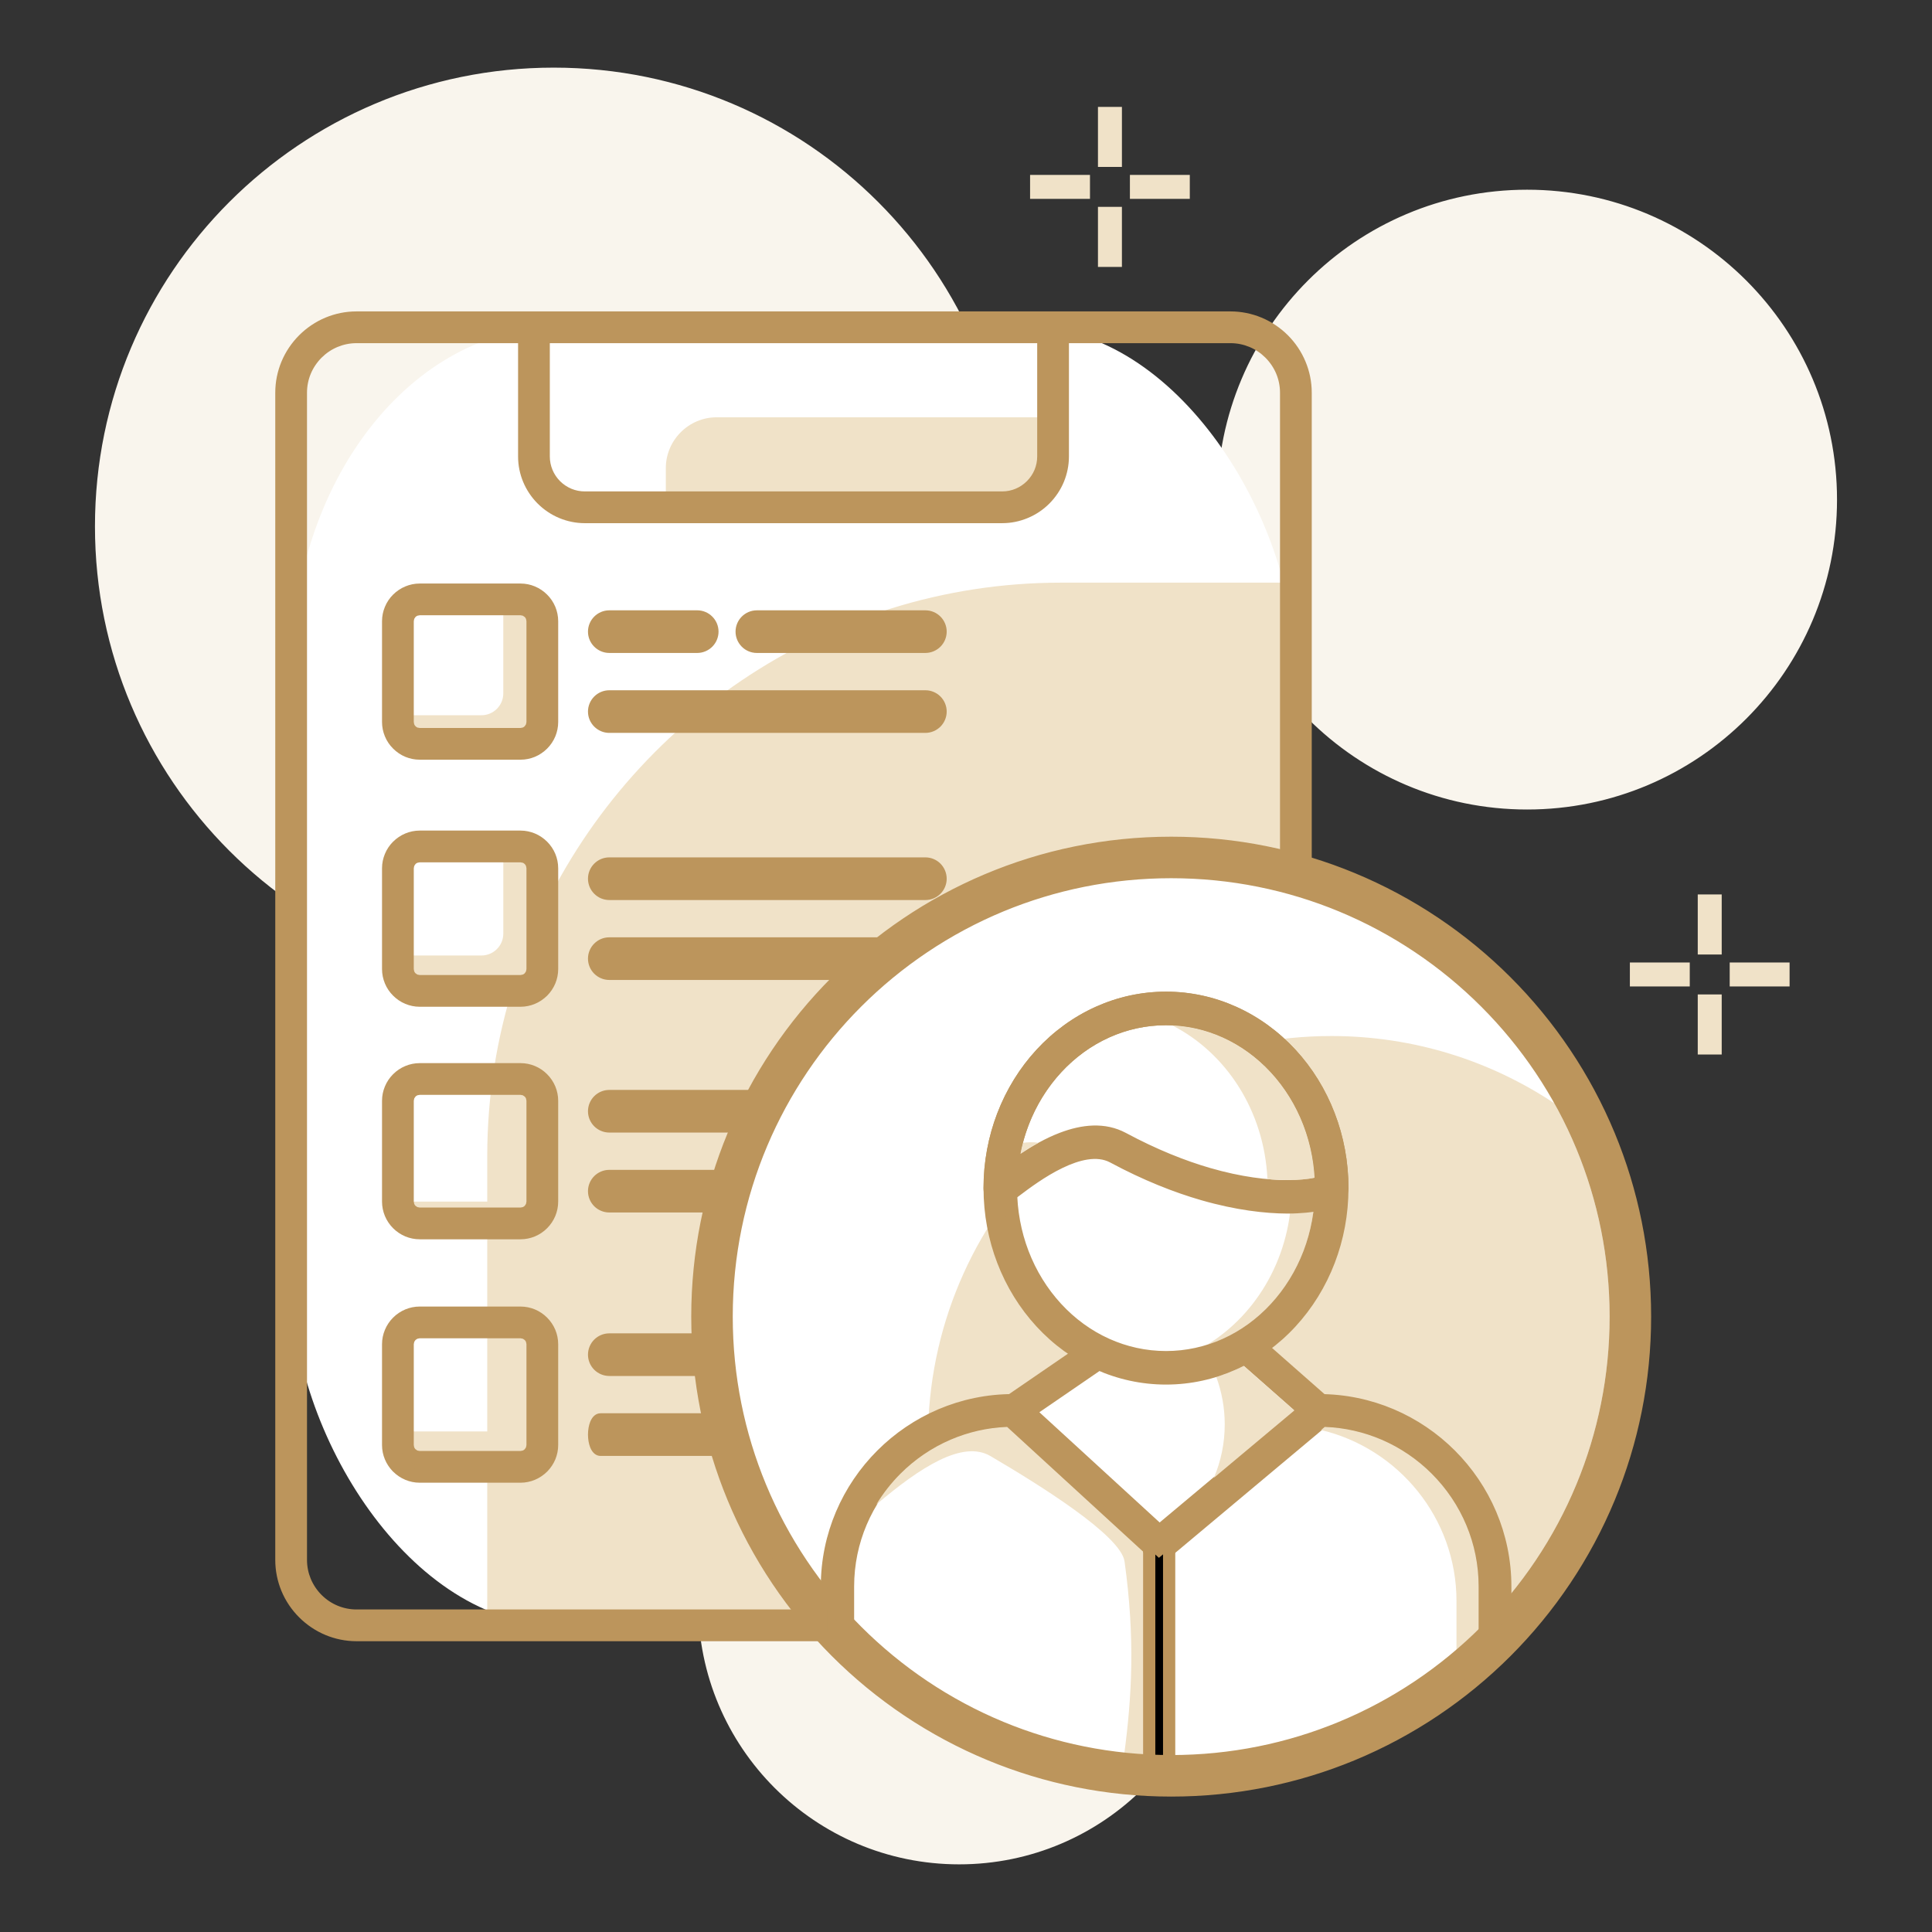 <svg
  xmlns="http://www.w3.org/2000/svg"
  xml:space="preserve"
  width="130"
  height="130"
  style="shape-rendering:geometricPrecision;text-rendering:geometricPrecision;image-rendering:optimizeQuality;fill-rule:evenodd;clip-rule:evenodd"
  viewBox="0 0 13000000 13000000"
><rect x="0" y="0" width="13000000" height="13000000" fill="#333333" stroke="none"/><defs><style
    >.ail3{fill:#f0e2c8}.ail2{fill:#fff}.ail1,.ail4,.ail5{fill:#bc955c;fill-rule:nonzero}.ail1{fill:#fff}.ail6{fill:#f9f5ed;stroke:#f9f5ed;stroke-width:90000.5}</style></defs><g
    id="Capa_x0020_1"
  ><path
      class="ail6"
      d="M6454173 9078126c944888 0 1710837 765949 1710837 1710837s-765949 1710837-1710837 1710837c-945006 0-1710955-765949-1710955-1710837s765949-1710837 1710955-1710837zM3725928 500082c1680010 0 3041948 1361819 3041948 3041829S5405938 6583859 3725928 6583859 683981 5221921 683981 3541911 2045918 500082 3725928 500082zm6549725 821461c1126778 0 2040248 913471 2040248 2040249s-913470 2040249-2040248 2040249c-1126779 0-2040131-913471-2040131-2040249s913352-2040249 2040131-2040249z"
    /><path
      class="ail1"
      d="M6084722 6100431H4367507v845556L3038168 5732869l1329339-1213117v845556h1717215v735123zm0-367562"
    /><rect
      class="ail2"
      x="1959011"
      y="2202215"
      width="6760624"
      height="8734284"
      rx="1799888"
      ry="2325338"
    /><path
      class="ail1"
      d="M5166173 4445696c-53977 0-97678-43701-97678-97678 0-53976 43701-97795 97678-97795h1133865c53977 0 97678 43819 97678 97795 0 53977-43701 97678-97678 97678H5166173zm-992959 4865108c-53976 0-97796-43819-97796-97795 0-53977 43820-97796 97796-97796h2126824c53977 0 97678 43819 97678 97796 0 53976-43701 97795-97678 97795H4173214zm-58583 537878c-21614 0-39213-43819-39213-97796s17599-97796 39213-97796h850517c21496 0 39095 43819 39095 97796s-17599 97796-39095 97796h-850517zm1393473 0c-21614 0-39094-43819-39094-97796s17480-97796 39094-97796h850517c21614 0 39095 43819 39095 97796s-17481 97796-39095 97796h-850517zM4173214 7672842c-53976 0-97796-43819-97796-97796s43820-97796 97796-97796h2126824c53977 0 97678 43819 97678 97796s-43701 97796-97678 97796H4173214zm0 537759c-53976 0-97796-43701-97796-97678s43820-97796 97796-97796h2126824c53977 0 97678 43819 97678 97796s-43701 97678-97678 97678H4173214zm0-2102375c-53976 0-97796-43819-97796-97796s43820-97796 97796-97796h2126824c53977 0 97678 43819 97678 97796s-43701 97796-97678 97796H4173214zm0-1662530c-53976 0-97796-43701-97796-97678 0-53976 43820-97795 97796-97795h591500c53977 0 97796 43819 97796 97795 0 53977-43819 97678-97796 97678h-591500zm0 537877c-53976 0-97796-43819-97796-97795 0-53977 43820-97678 97796-97678h2126824c53977 0 97678 43701 97678 97678 0 53976-43701 97795-97678 97795H4173214zm0 1662412c-53976 0-97796-43701-97796-97678 0-53976 43820-97795 97796-97795h2126824c53977 0 97678 43819 97678 97795 0 53977-43701 97678-97678 97678H4173214z"
    /><path
      class="ail2"
      d="M3592817 2202179h3493013c0 666264-544964 1211228-1211227 1211228H4804045c-666264 0-1211228-544964-1211228-1211228z"
    /><rect
      class="ail2"
      x="2677342"
      y="8898242"
      width="971840"
      height="971836"
      rx="599989"
      ry="599987"
    /><rect
      class="ail2"
      x="2677342"
      y="7260264"
      width="971840"
      height="971836"
      rx="599989"
      ry="599987"
    /><rect
      class="ail2"
      x="2677342"
      y="5695629"
      width="971840"
      height="971836"
      rx="599989"
      ry="599987"
    /><rect
      class="ail2"
      x="2677342"
      y="4033203"
      width="971840"
      height="971836"
      rx="599989"
      ry="599987"
    /><path
      class="ail3"
      d="M7139571 3920575h1518907v6575945c0 104292-42638 198899-111261 267640-68622 68622-163465 111260-267521 111260H3278524V9808996h-454609c-23504 0-45001-9567-60355-24921l-236-236c-15355-15355-24803-128151-24803-151891h540003V8170916h-454609c-23504 0-45001-9449-60355-24804l-236-236c-15355-15354-24803-36851-24803-60355v-118h540003v-303899c0-409255 64725-804218 184253-1175086h-638862c-23504 0-45001-9685-60355-25040l-236-118c-15355-15354-24803-128268-24803-151890v-118h501381c80669 0 146693-65906 146693-146576v-525948h115985c23504 0 45001 9449 60355 24921l236 236c15355 15355 24803 36733 24803 60355v428861c591028-1378473 1963241-2350526 3551597-2350526zm-4401169 892092h501500c80669 0 146575-65906 146575-146576v-617484h116103c23504 0 45001 9567 60237 24922l354 236c15355 15354 24803 36732 24803 60355v678665c0 23622-9448 45000-24803 60237l-354 236c-15236 15472-36733 25039-60237 25039h-678665c-23622 0-45001-9567-60355-25039l-236-236c-15355-15237-24922-36615-24922-60237v-118zm4286247-2004815H4822234c-188151 0-342049 154016-342049 342049v202442h2263478c77244 0 147520-31654 198426-82559 51024-50906 82560-121182 82560-198427v-263505z"
    /><path
      class="ail4"
      d="M3592817 2141115h4686879c137835 0 263151 56339 353860 147167 90828 90709 147166 216025 147166 353860v7854378c0 137836-56338 263151-147166 353979-90709 90709-216025 147048-353860 147048H2398952c-137836 0-263152-56339-353861-147048-90827-90828-147166-216143-147166-353979V2642142c0-137835 56339-263151 147166-353860 90709-90828 216025-147167 353861-147167h1193865zm-768902 6696065h678665c56930 0 108780 23267 146458 60945l236 236c37677 37677 61063 89646 61063 146458v678665c0 56930-23386 108780-61063 146458l-236 236c-37678 37677-89528 60945-146458 60945h-678665c-56812 0-108780-23268-146458-60945l-236-236c-37677-37678-60945-89528-60945-146458v-678665c0-56812 23268-108781 60945-146458l236-236c37678-37678 89646-60945 146458-60945zm678665 122126h-678665c-23622 0-45001 9567-60355 24922l-236 236c-15355 15354-24922 36732-24922 60355v678665c0 23622 9567 45000 24922 60355l236 236c15354 15354 36733 24921 60355 24921h678665c23622 0 45001-9567 60355-24921l236-236c15355-15355 24922-36733 24922-60355v-678665c0-23623-9567-45001-24922-60355l-236-236c-15354-15355-36733-24922-60355-24922zm-678665-1760089h678665c56930 0 108780 23268 146458 60945l236 236c37677 37678 61063 89528 61063 146458v678665c0 56930-23386 108781-61063 146458l-236 236c-37678 37678-89528 60945-146458 60945h-678665c-56812 0-108780-23267-146458-60945l-236-236c-37677-37677-60945-89528-60945-146458v-678665c0-56930 23268-108780 60945-146458l236-236c37678-37677 89646-60945 146458-60945zm678665 122127h-678665c-23622 0-45001 9567-60355 24921l-236 236c-15355 15355-24922 36733-24922 60355v678665c0 23623 9567 45001 24922 60355l236 236c15354 15355 36733 24922 60355 24922h678665c23622 0 45001-9567 60355-24922l236-236c15355-15354 24922-36732 24922-60355v-678665c0-23622-9567-45000-24922-60355l-236-236c-15354-15354-36733-24921-60355-24921zm-678665-1686861h678665c56930 0 108780 23386 146458 61063l236 237c37677 37677 61063 89528 61063 146457v678666c0 56811-23386 108662-61063 146457l-236 236c-37678 37678-89528 60946-146458 60946h-678665c-56812 0-108780-23268-146458-60946l-236-236c-37677-37795-60945-89646-60945-146457v-678666c0-56929 23268-108780 60945-146457l236-237c37678-37677 89646-61063 146458-61063zm678665 122245h-678665c-23622 0-45001 9567-60355 24921l-236 236c-15355 15355-24922 36733-24922 60355v678666c0 23622 9567 45000 24922 60354l236 237c15354 15354 36733 24921 60355 24921h678665c23622 0 45001-9567 60355-24921l236-237c15355-15354 24922-36732 24922-60354v-678666c0-23622-9567-45000-24922-60355l-236-236c-15354-15354-36733-24921-60355-24921zm-678665-1784657h678665c56930 0 108780 23386 146458 61064l236 236c37677 37677 61063 89528 61063 146457v678666c0 56811-23386 108662-61063 146458l-236 236c-37678 37559-89528 60945-146458 60945h-678665c-56812 0-108780-23386-146458-60945l-236-236c-37677-37796-60945-89647-60945-146458v-678666c0-56929 23268-108780 60945-146457l236-236c37678-37678 89646-61064 146458-61064zm678665 122245h-678665c-23622 0-45001 9567-60355 24922l-236 236c-15355 15354-24922 36732-24922 60354v678666c0 23504 9567 45000 24922 60355l236 236c15354 15354 36733 24803 60355 24803h678665c23622 0 45001-9449 60355-24803l236-236c15355-15355 24922-36851 24922-60355v-678666c0-23622-9567-45000-24922-60354l-236-236c-15354-15355-36733-24922-60355-24922zm1590246 253702c-53977 0-97678-43819-97678-97795 0-53977 43701-97796 97678-97796h1133865c53977 0 97678 43819 97678 97796 0 53976-43701 97795-97678 97795H5092826zm-992959 4864991c-53976 0-97796-43820-97796-97796 0-53977 43820-97678 97796-97678h2126824c53977 0 97678 43701 97678 97678 0 53976-43701 97796-97678 97796H4099867zm-58583 537877c-21614 0-39213-43819-39213-97796s17599-97796 39213-97796h850517c21496 0 39095 43819 39095 97796s-17599 97796-39095 97796h-850517zm1393473 0c-21614 0-39094-43819-39094-97796s17480-97796 39094-97796h850517c21615 0 39095 43819 39095 97796s-17480 97796-39095 97796h-850517zM4099867 7575046c-53976 0-97796-43819-97796-97796s43820-97796 97796-97796h2126824c53977 0 97678 43819 97678 97796s-43701 97796-97678 97796H4099867zm0 537877c-53976 0-97796-43819-97796-97796 0-53976 43820-97796 97796-97796h2126824c53977 0 97678 43820 97678 97796 0 53977-43701 97796-97678 97796H4099867zm0-2102493c-53976 0-97796-43819-97796-97796 0-53976 43820-97796 97796-97796h2126824c53977 0 97678 43820 97678 97796 0 53977-43701 97796-97678 97796H4099867zm0-1662412c-53976 0-97796-43819-97796-97795 0-53977 43820-97796 97796-97796h591500c53977 0 97796 43819 97796 97796 0 53976-43819 97795-97796 97795h-591500zm0 537760c-53976 0-97796-43701-97796-97678s43820-97796 97796-97796h2126824c53977 0 97678 43819 97678 97796s-43701 97678-97678 97678H4099867zm0 1662411c-53976 0-97796-43701-97796-97677 0-53977 43820-97796 97796-97796h2126824c53977 0 97678 43819 97678 97796 0 53976-43701 97677-97678 97677H4099867zm3047027-4284829v807997c0 110906-45355 211773-118466 284766-72992 73110-173859 118465-284765 118465H3934984c-110788 0-211536-45355-284647-118465l-236-118c-72993-73111-118347-173860-118347-284648v-807997H2398952c-104174 0-198899 42638-267522 111261-68740 68622-111260 163347-111260 267521v7854378c0 104174 42520 198899 111260 267522 68623 68740 163348 111378 267522 111378h5880744c104174 0 198899-42638 267521-111378 68741-68623 111261-163348 111261-267522V2642142c0-104174-42520-198899-111261-267521-68622-68623-163347-111261-267521-111261H7146894zm-122245 0H3653999v807997c0 77363 31535 147639 82323 198545 51024 50906 121300 82441 198662 82441h2808679c77244 0 147520-31654 198426-82559 51024-50906 82560-121182 82560-198427v-807997z"
    /><path
      class="ail5"
      d="M3592935 2095406h4686761c73347 0 144095 14882 208466 41575 66969 27757 127441 68741 177757 118938 50433 50434 91063 110788 118819 177639 26811 64371 41693 135001 41693 208702v7854260c0 73702-15000 144332-41693 208702-27638 66615-68386 126970-118937 177403-98859 99095-235750 160749-386105 160749H2398952c-73465 0-144214-15000-208584-41693-66497-27638-126970-68623-177403-118938-50433-50197-91418-110670-119174-177521-26693-64606-41575-135355-41575-208702V2642260c0-73583 14882-144213 41575-208702 27638-66615 68622-126969 118938-177403 50669-50551 111024-91536 177639-119174 64488-26811 135000-41575 208584-41575h1193983zm3554077 91418H2398952c-61418 0-120237 12284-173624 34371-55630 23149-105945 57283-147993 99095-42047 42165-76181 92599-99213 148229-22205 53386-34488 112205-34488 173741v7854260c0 61536 12401 120473 34370 173623 23150 55513 57284 105946 99331 147993 41930 42048 92245 76064 147993 99214 53387 22204 112206 34606 173624 34606h5880744c125197 0 239293-51496 321616-133820 42047-41811 76182-92126 99213-147993 22205-53268 34607-112087 34607-173623V2642260c0-61536-12284-120355-34607-173741-23031-55512-57047-105828-99213-147993-42048-42048-92481-76182-147993-99331-53268-21969-112087-34371-173623-34371H7147012zM2823915 8791471h678665c34016 0 66733 6968 96615 19252 30709 12874 58937 31890 82087 55157 23504 23386 42520 51615 55394 82324 12402 30236 19252 62835 19252 96615v678665c0 34016-6968 66733-19252 96497-12283 29173-29882 55866-51378 78307l-3780 3898c-23740 23504-51850 42520-82441 55276-29764 12402-62599 19370-96497 19370h-678665c-33898 0-66851-6968-96379-19370-30827-12756-58819-31772-82087-54922l-3779-3661c-21733-22796-39568-49607-51733-78898-12402-29764-19370-62481-19370-96497v-678665c0-33780 6850-66379 19370-96379 12756-30945 31772-59174 55040-82441 23386-23386 51614-42402 82441-55276 29764-12284 62481-19252 96497-19252zm678665 91299h-678665c-21969 0-42756 4489-61536 12284-19488 8031-37559 20315-52559 35315-15237 15236-27638 33425-35670 52914-7795 18779-12283 39685-12283 61536v678665c0 21851 4488 42756 12283 61536 8032 19488 20433 37559 35433 52559l3307 3425c14528 13701 31300 24686 49607 32245 18662 7795 39685 12165 61418 12165h678665c21733 0 42756-4370 61418-12165 18307-7559 35197-18544 49252-31890l3780-3780c15000-15000 27283-33071 35315-52559 7795-18780 12283-39685 12283-61536v-678665c0-21851-4488-42757-12165-61536-8150-19489-20315-37560-35433-52678-15237-15236-33426-27520-52914-35551-18780-7795-39567-12284-61536-12284zm0 122245h-678665l-15000 2953c-15355 9449-11339 5905-21615 21142l-3071 15709v678665l2835 15000c2008 5197 4961 9449 8622 13110l12874 8859 15355 2834h678665l14882-2834c4961-1890 9567-5079 13229-8740l8504-12520 3189-15709v-678665l-2953-14882c-1890-5079-4961-9567-8504-13111l-12520-8622-15827-3189zm-678665-91300h678665c17717 0 35079 3662 50434 10040 16063 6614 30590 16535 42283 28110l3307 3425c10512 11575 19134 24804 24922 39213 6496 15355 10157 32481 10157 50316v678665c0 17717-3661 35079-10039 50433-6614 16064-16536 30591-28110 42166-11812 11811-26575 21732-42757 28465-15236 6496-32480 10157-50197 10157h-678665c-17835 0-34961-3661-50316-10039-15945-6851-30826-16772-42283-28347-11929-11811-21733-26338-28347-42402-6496-15354-10157-32716-10157-50433v-678665c0-17835 3661-34961 10039-50316 5906-14291 14410-27401 24449-38268l4016-4370c11575-11575 26102-21496 42165-27992 15355-6496 32717-10158 50434-10158zm0-1760207h678665c34016 0 66733 6968 96615 19370 30709 12756 58937 31772 82087 55040 23504 23386 42520 51614 55394 82441 12284 29764 19252 62481 19252 96497v678665c0 33662-6850 66379-19252 96379-12874 30945-31890 59174-55158 82323-23386 23504-51614 42520-82323 55394-29882 12284-62599 19252-96615 19252h-678665c-34016 0-66733-6968-96497-19252-30827-12874-59055-31890-82205-55157-23504-23386-42520-51615-55276-82324-12520-30236-19370-62953-19370-96615v-678665c0-34016 6968-66733 19370-96497 12756-30827 31772-59055 55040-82205 23386-23504 51614-42520 82441-55276 29764-12402 62481-19370 96497-19370zm678665 91300h-678665c-21969 0-42756 4488-61536 12283-19488 8032-37559 20433-52559 35433-15237 15237-27638 33308-35670 52796-7795 18780-12283 39567-12283 61536v678665c0 21851 4488 42875 12165 61536 8150 19489 20551 37678 35551 52678 15355 15236 33308 27520 52796 35551 18780 7795 39567 12284 61536 12284h678665c21969 0 42756-4489 61536-12284 19488-8031 37677-20315 52678-35433 15236-15118 27519-33307 35551-52796 7795-18661 12283-39685 12283-61536v-678665c0-21969-4488-42756-12283-61536-8032-19488-20197-37441-35315-52559-15237-15237-33426-27638-52914-35670-18780-7795-39567-12283-61536-12283zm0 122244h-678665l-14882 2835c-4961 1890-9567 4961-13229 8740l-8504 12520-3071 15709v678665l2835 14882c2126 5197 5079 9685 8622 13229l12520 8504 15709 3189h678665l15000-2953c5079-2008 9567-4961 13111-8504l8504-12638 3189-15709v-678665l-2953-15000c-1890-5079-4961-9449-8504-13111l-12992-8858-15355-2835zm-678665-91417h678665c17717 0 34961 3661 50316 10039 16063 6850 30826 16772 42401 28347 11693 11693 21733 26338 28229 42402 6496 15354 10157 32716 10157 50433v678665c0 17717-3661 34961-10039 50316-6614 15945-16417 30236-27992 42047-12048 12166-26575 21969-42638 28583-15355 6496-32717 10158-50434 10158h-678665c-17717 0-35079-3662-50434-10040-16063-6732-30708-16654-42165-28110-12048-12402-21851-26693-28347-42638-6496-15355-10157-32599-10157-50316v-678665c0-17717 3661-35079 10039-50433 6732-16064 16536-30591 28229-42166 11693-11811 26574-21733 42638-28465 15236-6496 32362-10157 50197-10157zm0-1686861h678665c33898 0 66615 7087 96497 19370 30591 12756 58701 31890 82087 55040 23622 23504 42638 51496 55512 82559 12284 29764 19252 62599 19252 96497v678548c0 34015-6968 66732-19252 96614-12874 30945-31890 59056-55158 82324-23740 23386-51850 42401-82441 55157-29764 12402-62599 19371-96497 19371h-678665c-33898 0-66851-7087-96379-19371-30827-12756-58819-31771-82087-55039-23740-23386-42756-51497-55512-82442-12402-29882-19370-62599-19370-96614v-678548c0-33898 6968-66733 19370-96497 12756-31063 31772-59055 55040-82323 23740-23386 51732-42520 82559-55276 29764-12283 62481-19370 96379-19370zm678665 91418h-678665c-21851 0-42638 4370-61418 12165-19843 8268-37914 20552-52796 35315-15118 15355-27519 33544-35551 53032-7795 18780-12283 39804-12283 61536v678548c0 21850 4488 42756 12283 61653 8032 19489 20433 37678 35433 52678 15000 15118 33071 27284 52914 35551 18662 7678 39685 12166 61418 12166h678665c21733 0 42756-4488 61418-12166 19961-8267 37914-20433 52914-35197 15118-15354 27401-33543 35433-53032 7795-18897 12283-39803 12283-61653v-678548c0-21732-4488-42756-12283-61536-8032-19488-20197-37559-35315-52677s-33071-27402-53032-35670c-18780-7795-39567-12165-61418-12165zm0 122245h-678665l-15000 2952c-4961 1772-9449 4843-12874 8268l-8741 12874-3071 15709v678548l2835 15000c2008 5197 4961 9567 8622 13110l12874 8858 15355 2953h678665l14882-2953c4961-1771 9567-4960 13229-8622l8504-12520 3189-15826v-678548l-2953-15000c-1890-5079-4961-9449-8504-12992-3898-4016-8386-7087-12874-8859l-15473-2952zm-678665-91418h678665c17717 0 35079 3661 50434 10039 15827 6733 30472 16536 42165 28347 11811 11811 21851 26339 28347 42402 6496 15354 10157 32716 10157 50433v678548c0 17716-3661 35197-10039 50433-6614 16181-16536 30591-28110 42284-11812 11811-26575 21732-42757 28346-15236 6496-32480 10158-50197 10158h-678665c-17835 0-34961-3662-50316-10040-15945-6732-30826-16653-42283-28228-11929-11929-21733-26339-28347-42520-6496-15236-10157-32717-10157-50433v-678548c0-17717 3661-35079 10039-50433 6732-16063 16536-30591 28229-42166 11811-12047 26693-21850 42519-28465 15237-6496 32599-10157 50316-10157zm0-1784539h678665c33898 0 66733 6851 96497 19371 30591 12638 58701 31653 82087 54921 23622 23386 42638 51497 55512 82560 12284 29764 19252 62599 19252 96496v678548c0 33898-6968 66733-19252 96615-12874 30945-31890 59055-55158 82205-23740 23504-51850 42638-82441 55394-29882 12283-62599 19252-96497 19252h-678665c-33898 0-66615-6969-96379-19252-30827-12756-58819-31890-82087-55158-23740-23386-42756-51496-55512-82441-12402-29882-19370-62717-19370-96615v-678548c0-33897 6968-66732 19370-96496 12756-31063 31772-59174 55040-82324 23740-23504 51732-42519 82559-55157 29528-12402 62481-19371 96379-19371zm678665 91300h-678665c-21733 0-42756 4488-61418 12284-19843 8149-37914 20433-52796 35197-15118 15354-27519 33425-35551 53032-7795 18779-12283 39685-12283 61535v678548c0 21850 4488 42756 12283 61536 8032 19606 20433 37677 35433 52795s33071 27402 52914 35552c18780 7795 39567 12283 61418 12283h678665c21851 0 42638-4488 61418-12283 19961-8150 37914-20434 52914-35315 15118-15355 27401-33426 35433-53032 7795-18780 12283-39686 12283-61536v-678548c0-21850-4488-42756-12283-61535-8032-19607-20197-37560-35315-52678s-33071-27402-53032-35551c-18662-7796-39685-12284-61418-12284zm0 122245h-678665l-14882 2835c-4961 1890-9567 4960-13229 8622l-8504 12520-3071 15826v678548l2835 15000c2008 5197 4961 9567 8622 13110 3780 4016 8268 6969 12756 8859l15473 2952h678665l15000-2952c4961-1890 9449-4843 12874-8386l8741-12756 3189-15827v-678548l-2953-15000c-1890-5078-4961-9567-8504-13110l-12992-8858-15355-2835zm-678665-91418h678665c17717 0 34961 3662 50316 10040 16063 6850 30826 16771 42401 28346 11693 11693 21733 26339 28229 42402 6496 15355 10157 32717 10157 50433v678548c0 17717-3661 35079-10039 50433-6614 16063-16536 30591-28110 42284-12048 11811-26693 21732-42638 28347-15237 6496-32599 10157-50316 10157h-678665c-17717 0-35079-3661-50434-10039-15708-6733-30590-16654-42165-28347-11929-11811-21733-26339-28347-42402-6496-15354-10157-32716-10157-50433v-678548c0-17716 3661-35078 10039-50433 6732-16063 16536-30591 28229-42284s26574-21614 42638-28346c15236-6496 32362-10158 50197-10158zm2269029 345002c-39567 0-75591-16063-101457-41929-25866-25985-42166-61890-42166-101457 0-39449 16182-75591 42048-101458 25984-25984 62008-42047 101575-42047h1133747c39567 0 75473 16181 101458 42165 25866 25867 41929 61891 41929 101340 0 39212-16299 75354-41929 101221-26221 25866-62245 42165-101458 42165H5092944zm-36850-106536c9212 9331 22441 15237 36850 15237h1133747c14410 0 27520-5788 36851-15001 9331-9567 15236-22677 15236-37086 0-14292-6023-27520-15236-36851-9331-9213-22441-15236-36851-15236H5092944c-14409 0-27638 5905-36968 15118-9331 9331-15237 22677-15237 36969 0 14409 6024 27519 15355 36850zm-956227 4971526c-39567 0-75473-16063-101457-41929-25866-25984-42047-61890-42047-101457s16181-75473 42047-101458c25984-25866 61890-41929 101457-41929h2126824c39449 0 75473 16063 101458 41929 25630 26221 41929 62009 41929 101458 0 39567-16063 75473-41929 101457-25985 25866-61891 41929-101458 41929H4099867zm-36850-106536c9331 9213 22441 15237 36850 15237h2126824c14410 0 27520-6024 36851-15237 9213-9330 15236-22441 15236-36850 0-14410-6023-27520-15118-36969-9449-9095-22677-15118-36969-15118H4099867c-14409 0-27519 6023-36850 15236-9331 9331-15237 22441-15237 36851 0 14409 5906 27520 15237 36850zm-21851 644532c-31417 0-55748-21969-69921-57402-8977-22914-14882-53623-14882-86103 0-32599 5905-63071 14882-85867 14173-35669 38504-57638 69921-57638h850635c31418 0 55867 22205 70040 57520 8858 23032 14764 53504 14764 85985 0 32480-5906 63071-14764 85867-14173 35433-38622 57638-70040 57638h-850635zm6614-143505c0 21142 3189 39685 8032 52087h821344c4842-12402 8031-30827 8031-52087s-3071-39567-7913-52087h-821462c-4843 12520-8032 30827-8032 52087zm1386977 143505c-31535 0-55866-22205-70039-57520-8977-22914-14764-53505-14764-85985 0-32481 5787-62953 14764-85749 14173-35551 38504-57756 70039-57756h850635c31300 0 55631 21969 69922 57402 8977 23032 14764 53504 14764 86103 0 32480-5787 63189-14764 85867-14291 35669-38622 57638-69922 57638h-850635zm14528-91418h821462c4724-12402 8031-30945 8031-52087 0-21260-3189-39567-8031-52087h-821344c-4961 12520-8031 30827-8031 52087s3189 39685 7913 52087zM4099867 7620755c-39567 0-75473-16181-101457-42048-25866-25984-42047-61890-42047-101457 0-39449 16181-75473 42047-101339 25984-25985 61890-42048 101457-42048h2126824c39567 0 75473 16063 101458 42048 25866 25866 41929 61890 41929 101339 0 39567-16063 75473-41929 101457-25985 25867-61891 42048-101458 42048H4099867zm-36850-106654c9331 9330 22441 15236 36850 15236h2126824c14410 0 27520-5906 36851-15236 9213-9331 15236-22441 15236-36851 0-14291-6023-27520-15236-36851-9331-9212-22441-15118-36851-15118H4099867c-14409 0-27519 5906-36850 15118-9331 9331-15237 22560-15237 36851 0 14410 5906 27520 15237 36851zm36850 644413c-39567 0-75473-16063-101457-41929-25866-25985-42047-61891-42047-101458s16181-75473 42047-101457c25984-25866 61890-41929 101457-41929h2126824c39567 0 75473 16063 101458 41929 25866 25984 41929 61890 41929 101457s-16063 75473-41929 101458c-25985 25866-61891 41929-101458 41929H4099867zm-36850-106536c9331 9213 22441 15236 36850 15236h2126824c14410 0 27520-6023 36851-15236 9213-9331 15236-22441 15236-36851 0-14409-6023-27520-15236-36850-9331-9331-22441-15237-36851-15237H4099867c-14409 0-27519 5906-36850 15237-9331 9330-15237 22441-15237 36850 0 14410 5906 27520 15237 36851zm36850-1995839c-39567 0-75473-16181-101457-42166-25866-25866-42047-61890-42047-101339 0-39567 16181-75591 42047-101457 25984-25984 61890-42048 101457-42048h2126824c39449 0 75473 16064 101458 42048 25630 26102 41929 62008 41929 101457s-16063 75473-41929 101339c-25985 25985-61891 42166-101458 42166H4099867zm-36850-106772c9331 9331 22441 15354 36850 15354h2126824c14410 0 27520-6023 36851-15354 9213-9213 15236-22441 15236-36733 0-14409-6023-27638-15118-36968-9449-9213-22677-15119-36969-15119H4099867c-14409 0-27519 5906-36850 15237-9331 9212-15237 22441-15237 36850 0 14292 5906 27520 15237 36733zm36850-1555758c-39449 0-75354-16299-101221-41929-26102-25985-42283-62008-42283-101457s16181-75473 42047-101340c25984-25984 61890-42165 101457-42165h591618c39567 0 75473 16181 101339 42165 25985 25867 42048 61891 42048 101340 0 39212-16300 75354-42048 101221-26102 25866-62126 42165-101339 42165h-591618zm-36968-106536c9449 9331 22559 15237 36968 15237h591618c14292 0 27520-5788 36851-15001 9330-9567 15236-22677 15236-37086 0-14292-6024-27520-15236-36851-9331-9213-22559-15236-36851-15236h-591618c-14409 0-27519 6023-36850 15236-9331 9331-15237 22559-15237 36851 0 14291 5906 27519 15119 36850zm36968 644414c-39449 0-75354-16300-101221-42048-26102-25866-42283-61890-42283-101339 0-39567 16181-75473 42047-101457 25984-25867 61890-42048 101457-42048h2126824c39567 0 75473 16181 101458 42048 25866 25984 41929 61890 41929 101457 0 39213-16299 75237-41929 101221-26221 25866-62245 42166-101458 42166H4099867zm-36968-106537c9449 9213 22559 15237 36968 15237h2126824c14410 0 27520-5906 36851-15000 9331-9567 15236-22796 15236-37087 0-14410-6023-27520-15236-36851-9331-9331-22441-15354-36851-15354H4099867c-14409 0-27519 6023-36850 15354s-15237 22441-15237 36851c0 14291 5906 27520 15119 36850zm36968 1768948c-39567 0-75473-16181-101457-42047-25866-25985-42047-61890-42047-101458 0-39449 16181-75472 42047-101339 25984-25984 61890-42047 101457-42047h2126824c39449 0 75473 16063 101458 42047 25630 26103 41929 61890 41929 101339 0 39568-16063 75473-41929 101458-25985 25866-61891 42047-101458 42047H4099867zm-36850-106654c9331 9331 22441 15354 36850 15354h2126824c14410 0 27520-6023 36851-15354 9213-9331 15236-22441 15236-36851 0-14291-6023-27519-15118-36968-9449-9095-22677-15119-36969-15119H4099867c-14409 0-27519 6024-36850 15237-9331 9331-15237 22559-15237 36850 0 14410 5906 27520 15237 36851zm3129586-4178175v762288c0 60473-12284 118465-34134 171261-22796 54804-56457 104646-97678 145867-41103 41221-90709 74646-145867 97442-52796 22086-110788 34370-171261 34370H3934866c-60354 0-118229-12284-171024-34252-54804-22678-104528-56221-145749-97560l-3425-3307c-79489-81378-128623-192285-128623-313821v-762288H2398952c-44883 0-87993 9095-126852 25276-40748 16772-77480 41693-108425 72520-30591 30709-55749 67796-72639 108308-16181 38976-25275 81969-25275 127087v7854260c0 45001 9094 88111 25275 126970 16890 40630 42048 77717 72639 108425 30945 30827 67677 55749 108189 72521 39095 16181 82205 25275 127088 25275h5880744c44882 0 87992-9094 126851-25275 40748-16772 77481-41694 108308-72521 30709-30708 55866-67795 72756-108425 16181-38859 25276-81969 25276-126970V2642260c0-45118-9095-88111-25276-127087-16890-40512-42047-77599-72756-108308-30827-30827-67560-55748-108072-72520-39095-16181-82205-25276-127087-25276H7192603zm-91300 762288v-853706h1178393c57166 0 111969 11575 161812 32481 52205 21614 99095 53268 137953 92244 38977 38977 70867 85867 92363 137836 20788 50079 32363 104882 32363 162048v7854260c0 57166-11575 111969-32363 162048-21496 51851-53386 98859-92363 137836-38858 38977-85748 70512-137953 92127-49843 21023-104646 32598-161812 32598H2398952c-57166 0-111970-11575-161931-32480-52087-21733-98977-53268-137835-92245-39095-38977-70867-85985-92363-137836-20787-50079-32480-104882-32480-162048V2642260c0-57166 11693-111969 32480-162048 21496-51969 53268-98859 92363-137836 38858-38976 85748-70630 137835-92126 49961-21024 104765-32599 161931-32599h1178511v853706c0 98150 40394 187678 105000 252285l3307 3307c32599 31890 70985 57402 113033 74883 41811 17362 87992 27047 136063 27047h2808797c48307 0 94489-9685 136300-27047 43583-17953 83032-44764 116221-77954 33071-32953 60000-72756 77953-116221 17363-41811 27166-88111 27166-136300zm-122245-762288H3699589v762288c0 31654 6378 62127 17835 89765 11929 28819 29528 54921 51142 76654 21851 21614 48071 39330 76654 51142 27402 11338 57993 17716 89646 17716h2808797c31772 0 62244-6378 89646-17835 28583-11811 54804-29527 76536-51260 21732-21850 39567-47835 51378-76417 11457-27638 17835-58111 17835-89765v-762288zm-3325178-91418h3416478v853706c0 43937-8859 85985-24922 124607-16771 40158-41102 76182-71102 106182-29882 29882-66024 54449-106064 70867-38504 16181-80670 25039-124607 25039H3934866c-43819 0-86103-8858-124725-24921-39803-16536-76063-40985-106063-70867-30001-30354-54450-66733-70867-106182-16181-38740-25040-80906-25040-124725v-853706h45709z"
    /><path
      class="ail3"
      d="M10967074 6637717v-161221h402995v161221h-402995zM6931223 1338197v-161103h402995v161103h-402995zm456735-214962V719178h161222v404057h-161222zm214962 53859h402995v161103h-402995v-161103zm-53740 214844v404175h-161222v-404175h161222zm3874629 5030817v-404175h161222v404175h-161222zm214962 53741h402995v161221h-402995v-161221zm-53740 214962v404176h-161222v-404176h161222z"
    /><ellipse
      class="ail2"
      cx="7880644"
      cy="8859322"
      rx="3089749"
      ry="3089736"
    /><path
      class="ail4"
      d="M7880599 5675586c879218 0 1675168 356340 2251313 932486 576145 576145 932486 1372094 932486 2251194 0 879218-356341 1675168-932486 2251313s-1372095 932486-2251313 932486c-879100 0-1675050-356341-2251195-932486s-932486-1372095-932486-2251313c0-879100 356341-1675049 932486-2251194 576145-576146 1372095-932486 2251195-932486zm2118320 1065478c-542129-542129-1291071-877446-2118320-877446s-1576191 335317-2118202 877446c-542129 542012-877446 1290953-877446 2118202s335317 1576309 877446 2118320c542011 542129 1290953 877446 2118202 877446s1576191-335317 2118320-877446c542129-542011 877446-1291071 877446-2118320s-335317-1576190-877446-2118202z"
    /><path
      class="ail3"
      d="M8957889 6971145c554767 0 1070794 166654 1500718 452601 55276 99095 105000 201497 148701 307088 143859 347365 223348 728627 223348 1128550 0 399806-79489 781068-223348 1128314-149292 360711-368624 685634-640633 957644-272128 272128-597051 491460-957644 640634-347364 143859-728627 223347-1128432 223347-246616 0-486263-30236-715162-87047-564806-497247-921265-1225638-921265-2037414 0-1498710 1214889-2713717 2713717-2713717z"
    /><path
      class="ail2"
      d="m7487408 9033126-670044 459451 982447 900714 1075755-900714-542720-477877z"
    /><path
      class="ail4"
      d="m7509022 9099504-584413 400750 877092 803982 970872-812840-464649-409254-798902 17362zm-729453 337797 686224-470672c297286-6024 594689-12874 891974-19370l620673 546617-1180401 988353-1088038-997329 69568-47599z"
    /><path
      class="ail5"
      d="m7522014 9140370-531617 364609 812367 744807 906619-759217-416695-367089-770674 16890zm-620555 326105 584413-400869c6378-4370 14055-6968 22323-7087l796777-17362c10630-827 21614 2599 30236 10158l468900 413742c14528 17363 12166 43347-5196 57875l-970872 812839c-15591 12874-38741 12638-53977-1299l-883352-811068c-12756-18661-7913-44291 10748-56929zm-145040-63072 686225-470672c6850-4724 14645-7086 22322-7204l891974-19253c10630-118 20434 3898 27875 10276l620791 546381c17008 15000 18779 41221 3661 58111-343585 327285-812249 680673-1184889 992722-16890 14056-41811 12520-56575-3543l-1085440-995085c-16653-15236-17834-41220-2598-57874l76654-53859zm722485-396026-703115 482247 1023313 938156 1116149-934730-572838-504452-863509 18779z"
    /><path
      class="ail2"
      d="M8875566 9492577c650200 0 1182172 531972 1182172 1182173v376892c-558547 554649-1327803 897407-2177139 897407-884533 0-1682254-371814-2245407-967565v-306734c0-650201 531853-1182173 1182172-1182173l982447 900714 1075755-900714z"
    /><path
      class="ail4"
      d="M8875566 9425372c343584 0 655988 140670 882288 366971 226419 226418 366971 538822 366971 882407v404530l-19961 19842c-290671 288664-637326 521224-1022250 679965-370868 152718-776816 237167-1202015 237167-443034 0-865045-91418-1247842-256419-397562-171261-753076-422129-1046463-732406l-18308-19488v-333191c0-343585 140553-655989 366971-882407 226419-226301 538704-366971 882407-366971h25512l958825 878864 1049652-878864h24213zm787445 461932c-196891-196773-466420-320907-763587-327285l-1101385 922210-1006069-922092c-296576 6614-565633 130748-762052 327167-202087 202088-327639 480830-327639 787446v280041c277088 287954 610869 521223 983510 681736 366262 157915 770319 245317 1194810 245317 408073 0 796776-80552 1151109-226655 359648-148230 684571-364018 958825-631421v-349018c0-306616-125552-585358-327522-787446z"
      style="stroke:#bc955c;stroke-width:90000.5;stroke-linecap:round;stroke-linejoin:round"
    /><ellipse
      class="ail2"
      cx="7845816"
      cy="7994589"
      rx="1114993"
      ry="1209035"
    /><path
      class="ail4"
      d="M7845874 6718387c327286 0 623508 143623 837643 375947 212836 230671 344530 549098 344530 900242s-131694 669571-344530 900360c-214135 232206-510357 375829-837643 375829-327403 0-623626-143623-837761-375829-212836-230789-344529-549216-344529-900360s131693-669571 344529-900242c214135-232324 510358-375947 837761-375947zm739021 466657c-189332-205277-450712-332365-739021-332365-288427 0-549806 127088-739138 332365-190749 206812-308742 492995-308742 809532s117993 602720 308742 809532c189332 205277 450711 332365 739138 332365 288309 0 549689-127088 739021-332365 190749-206812 308742-492995 308742-809532s-117993-602720-308742-809532z"
    /><path
      class="ail2"
      d="M7845874 6785592c615713 0 1114968 541185 1114968 1208984 0 46654-576382 190985-1437647-271891-315238-169372-792406 303308-792406 271891 0-667799 499255-1208984 1115085-1208984z"
    /><path
      class="ail4"
      d="M7845874 6718387c327286 0 623508 143623 837643 375947 212836 230671 344530 549098 344530 900242 0 12402-3189 24449-9449 35788-13937 25157-59292 52795-129213 68150-54922 12165-131576 21496-226065 21496-260080-236-669925-68623-1171897-338270-208820-112205-530318 130040-659177 227127-43701 33071-72166 54331-99922 54331-44764 0-68740-21850-68740-68622 0-351144 131693-669571 344529-900242 214135-232324 510358-375947 837761-375947zm739021 466657c-189332-205277-450712-332365-739021-332365-288427 0-549806 127088-739138 332365-163702 177520-273781 413506-301774 676893 171498-125670 495122-335198 749887-198308 478585 257246 864808 322325 1108471 322325 85513-236 151655-8032 197127-18071 17126-3780 27048-2244 32835-1063-6614-305435-123190-580988-308387-781776z"
    /><path
      class="ail3"
      d="M8122963 9048362c339214-207285 568349-601421 568349-1053786s-229135-846619-568468-1053786c35552 11103 70158 24331 103938 39449 121891 54804 232206 135473 324569 235631 93190 101103 168544 222285 219804 356932 49371 129567 76773 272246 76773 421774 0 149647-27402 292325-76773 421892-51260 134529-126614 255711-219804 356813-92363 100277-202678 180946-324687 235632-33662 15118-68268 28346-103701 39449z"
    /><path
      class="ail5"
      d="M7845874 6672678c166891 0 326341 36024 471854 101339 150591 67560 286537 166773 399451 289372 112087 121536 202678 267049 264332 428389 59410 155079 92127 325159 92127 502798 0 19843-5079 39567-15119 57638-11574 20906-34134 41339-65433 57874-24803 13111-56811 25040-93898 33072-31300 6732-68977 12756-111143 16771-38031 3544-79961 5906-124725 5906-149056-473-346419-22559-580161-89883-183308-52795-389766-133937-613350-254056-88583-47599-207285-17244-318309 36024-117993 56457-228781 139843-291852 187442-23504 17598-43111 32362-60237 42402-23031 13464-44409 21259-67205 21259-34961 0-63189-10039-83622-30590-20079-20079-30591-48071-30591-83859 0-177639 32717-347719 92126-502798 61654-161340 152245-306853 264333-428389 113032-122599 248859-221812 399569-289372 145395-65315 304844-101339 471853-101339zm434649 184490c-133702-60001-280632-93072-434649-93072-154134 0-301065 33071-434766 93072-138899 62244-264451 154134-369451 267993-104410 113269-188741 248742-246262 398979-55394 144804-86102 303900-86102 470436 0 10394 1417 16890 3779 19252 2480 2480 9095 3780 19134 3780 4843 0 12047-3189 20906-8268 14882-8977 31772-21733 51732-36733 65434-49370 180474-136063 307325-196773 133938-64252 280750-98858 400751-34252 218032 117048 418349 195828 595397 246852 169843 48898 648547 143859 842249 41103 15354-8150 24803-15473 28229-21142 2244-4252 3543-9095 3543-13819 0-166536-30709-325632-86103-470436-57402-150237-141851-285710-246261-398979-105001-113859-230553-205749-369451-267993zm270828 358702c-92363-100158-202678-180827-324569-235631-117284-52677-246025-81851-380908-81851-134882 0-263741 29174-380908 81851-122244 54804-232324 135473-324687 235631-79724 86458-146339 187561-195827 298821-34725 77953-61418 161458-78544 248860 76654-50906 168780-104764 266694-141851 145041-55158 302482-74056 443861 1771 207757 111615 397798 186616 565043 235277 211773 61536 388703 81497 521814 81497 37796 236 72520-1535 103111-4370 30827-2717 57638-6851 79725-11457-7323-128268-35197-250986-79725-363900-51024-129567-124607-246497-215080-344648zm-287364-318781c133702 60118 254057 148111 354569 257009 97914 106182 177521 232797 232797 373231 53150 134765 84095 282994 87402 438664l1299 57874c-139371 104647-428743 74292-823824-77598-173505-50434-369569-127796-582995-242364-113387-60945-245199-43701-368507 3071-128859 49016-249332 130631-332718 191694l-83268 61181 10984-102756c14173-134410 49252-262561 101575-379609 53623-120709 125670-230080 211773-323388 100513-108898 220750-196891 354451-257009 128977-57992 270474-90001 418349-90001 147757 0 289136 32009 418113 90001z"
    /><path
      class="ail3"
      d="M8528201 7933985c-21023-458625-277560-849926-641224-1034652 120001 5315 234450 33662 339805 80906 121891 54804 232206 135473 324569 235631 90473 98151 164056 215081 215080 344648 44528 112914 72402 235632 79725 363900-22087 4606-48898 8740-79725 11457-30591 2835-65315 4606-103111 4370-40984 0-86103-1772-135119-6260zm-1645285-244253c35551-4607 70748-5197 105000-473-43701 23977-84567 49489-122008 74292 4842-24921 10630-49489 17008-73819zM9800374 11140934v-368152c0-556893-390356-1027093-911108-1150519l24686-20788c134646 4843 263623 35079 381734 85513 126969 54449 241773 132875 338152 229371 99331 99213 179410 217679 233978 349018 52441 125906 81496 264569 81496 409373v331891c-48071 46300-97796 91182-148938 134293zM8184144 9265568c36614 99331 56811 206812 56811 318900 0 127559-25984 248977-72992 359411l541420-453310-340513-299883c-16890 8504-34016 16771-51261 24567-43346 19370-87874 36260-133465 50315zm-492641 2569504c13111-5670-132756 12874-128150-21260 53977-403940 74882-791344 3543-1306780-24213-175158-576499-518153-902249-709374-186143-109253-469373 72402-767722 325514 45473-75355 100040-144804 162049-206813 96260-96260 210946-174804 337797-229135 117520-50433 245907-80670 379963-85749l914769 838824v1394773z"
    /><path class="fil4" d="M7867016 10393291v1554695h-134292v-1554695z" /><path
      class="ail5"
      d="M7908119 10393291v1554695c0 22795-18426 41220-41103 41220h-134410c-22677 0-41103-18425-41103-41220v-1554695c0-22677 18426-41102 41103-41102h134410c22677 0 41103 18425 41103 41102zm-82324 1513592v-1472489h-51968v1472489h51968zM7845874 6672678c166891 0 326341 36024 471854 101339 150591 67560 286537 166773 399451 289372 112087 121536 202678 267049 264332 428389 59410 155079 92127 325159 92127 502798s-32717 347837-92127 502916c-61654 161340-152245 306735-264332 428271-112914 122717-248860 221694-399570 289490-145394 65197-304844 101221-471735 101221-167009 0-326458-36024-471735-101221-150828-67796-286655-166773-399687-289490-112088-121536-202679-266931-264333-428271-59409-155079-92126-325277-92126-502916s32717-347719 92126-502798c61654-161340 152245-306853 264333-428389 113032-122599 248859-221812 399569-289372 145395-65315 304844-101339 471853-101339zm434649 184490c-133702-60001-280632-93072-434649-93072-154134 0-301065 33071-434766 93072-138899 62244-264451 154134-369451 267993-104410 113269-188741 248742-246262 398979-55394 144804-86102 303900-86102 470436s30708 325632 86102 470436c57521 150237 141852 285828 246262 398979 104882 113859 230434 205631 369569 268112 133583 59882 280514 93071 434648 93071 154017 0 300947-33189 434530-93071 139135-62481 264687-154253 369570-268112 104410-113151 188859-248742 246261-398979 55394-144804 86103-303900 86103-470436s-30709-325632-86103-470436c-57402-150237-141851-285710-246261-398979-105001-113859-230553-205749-369451-267993zm270828 358702c-92363-100158-202678-180827-324569-235631-117284-52677-246025-81851-380908-81851-134882 0-263741 29174-380908 81851-122244 54804-232324 135473-324687 235631-93189 101103-168544 222167-219804 356814-49370 129567-76772 272245-76772 421892s27402 292325 76772 422010c51260 134529 126615 255593 219804 356695 92363 100277 202443 180946 324569 235632 117285 52677 246144 81851 381026 81851 134883 0 263624-29174 380790-81851 122009-54686 232324-135355 324687-235632 93190-101102 168544-222284 219804-356813 49371-129567 76773-272245 76773-421892 0-149528-27402-292207-76773-421774-51260-134647-126614-255829-219804-356932zm-287364-318781c133702 60118 254057 148111 354569 257009 100867 109607 182482 240711 237994 386223 53150 139844 82795 293506 82795 454255 0 160867-29645 314411-82795 454255-55512 145631-137127 276734-237994 386223-100512 109016-220867 197009-354569 257009-128977 57992-270356 90119-418113 90119-147875 0-289372-32127-418349-90119-133701-60000-253938-147993-354451-257009-100866-109371-182363-240474-237875-386105-53268-139844-82914-293506-82914-454373s29646-314529 82914-454373c55512-145513 137009-276616 237875-386105 100513-108898 220750-196891 354451-257009 128977-57992 270474-90001 418349-90001 147757 0 289136 32009 418113 90001z"
    /><path
      class="ail4"
      d="M8875566 9425372c343584 0 655988 140670 882288 366971 226419 226418 366971 538822 366971 882407v404530l-19961 19842c-290671 288664-637326 521224-1022250 679965-370868 152718-776816 237167-1202015 237167-443034 0-865045-91418-1247842-256419-397562-171261-753076-422129-1046463-732406l-18308-19488v-333191c0-343585 140553-655989 366971-882407 226419-226301 538704-366971 882407-366971h25512l958825 878864 1049652-878864h24213zm787445 461932c-196891-196773-466420-320907-763587-327285l-1101385 922210-1006069-922092c-296576 6614-565633 130748-762052 327167-202087 202088-327639 480830-327639 787446v280041c277088 287954 610869 521223 983510 681736 366262 157915 770319 245317 1194810 245317 408073 0 796776-80552 1151109-226655 359648-148230 684571-364018 958825-631421v-349018c0-306616-125552-585358-327522-787446z"
    /><path
      class="ail5"
      d="M7880599 5629877c437129 0 854415 87166 1234850 244726 395435 163701 751304 403821 1048707 701224 297403 297404 537523 653272 701225 1048707 157560 380436 244726 797722 244726 1234850 0 437011-87166 854297-244726 1234732-163702 395436-403822 751304-701225 1048826-297640 297639-653390 537522-1048471 701224-380671 157560-797957 244608-1235086 244608-437011 0-854297-87048-1234732-244608-395435-163702-751304-403703-1048825-701224-297522-297522-537523-653390-701225-1048590-157560-380671-244608-797957-244608-1234968 0-437128 87048-854414 244608-1234850 163702-395317 403585-751067 701225-1048707 584413-584413 1391937-945950 2283557-945950zm1200362 328939c-369452-153072-775045-237640-1200362-237640-866462 0-1651073 351380-2218951 919258-289371 289254-522640 635083-681618 1018825-152954 369333-237521 774926-237521 1200125 0 425200 84567 830557 237403 1200008 159214 383742 392365 729571 681736 1018943 289372 289372 635083 522523 1018944 681618 369333 152836 774807 237403 1200007 237403 425199 0 830792-84567 1200125-237285 383743-159095 729572-392364 1018825-681736 289490-289490 522878-635319 681619-1018825 153071-369333 237639-774808 237639-1200126 0-425317-84568-831028-237639-1200361-158741-383506-392129-729217-681619-1018589-289371-289490-635082-522877-1018588-681618zm885714 814493c-272128-272010-596933-491342-957526-640634-347364-143859-728626-223348-1128550-223348-399806 0-781068 79489-1128432 223230-360475 149410-685398 368624-957644 640752-533625 533625-863981 1271346-863981 2086075 0 399806 79488 780950 223347 1128196 149411 360829 368625 685752 640516 957762 272246 272128 597169 491460 957880 640752 347246 143741 728508 223229 1128314 223229 399805 0 781068-79488 1128432-223347 360593-149174 685516-368506 957644-640634 272009-272010 491341-596933 640633-957644 143859-347246 223348-728508 223348-1128314 0-399923-79489-781185-223348-1128550-149292-360593-368624-685398-640633-957525zm-923038-724847c372404 154135 707485 380199 987526 660240 280159 280041 506224 615240 660358 987644 148466 358467 230435 751304 230435 1163038 0 411617-81969 804454-230435 1162921-154134 372404-380199 707603-660358 987644-280041 280041-615240 506223-987644 660358-358466 148465-751303 230434-1162920 230434s-804572-81969-1162802-230316c-372286-154135-707367-380317-987526-660476-280395-280514-506578-615713-660595-987762-148465-358467-230434-751186-230434-1162803 0-839887 340514-1600403 890793-2150682 280277-280159 615358-506105 987643-660358 358349-148348 751304-230317 1162921-230317 411735 0 804572 81969 1163038 230435z"
    /></g></svg>